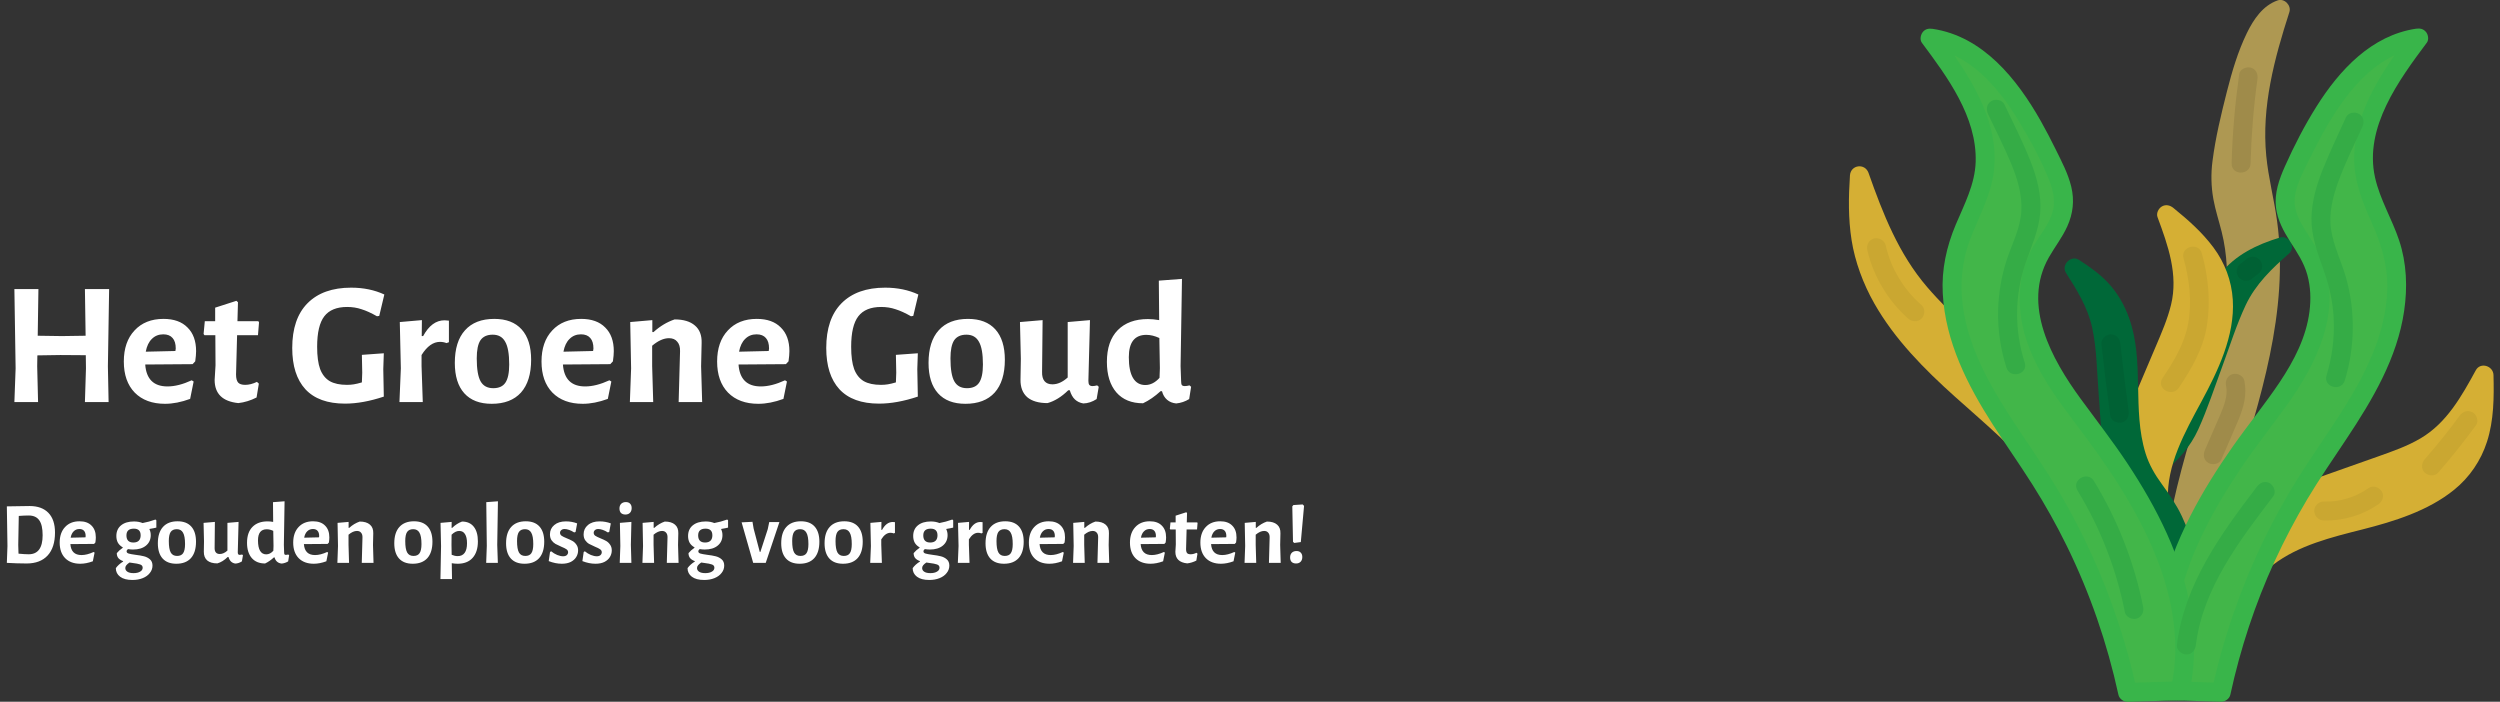 <svg width="342" height="96" viewBox="0 0 342 96" fill="none" xmlns="http://www.w3.org/2000/svg">
<rect x="0" y="0" width="342" height="96" fill="#333333" stroke="none"/>
<path d="M14.76 50.104L14.856 55H11.616L11.76 50.392L11.736 48.592L8.256 48.568L5.112 48.616L5.088 50.104L5.208 55H1.968L2.136 50.392L1.968 39.544H5.256L5.16 45.928L8.472 45.976L11.712 45.928L11.616 39.544H14.928L14.76 50.104ZM26.346 49.816L19.866 49.864C20.01 51.864 21.026 52.864 22.914 52.864C23.906 52.864 25.01 52.584 26.226 52.024L26.49 52.192L26.01 54.568C24.794 55.016 23.65 55.24 22.578 55.24C20.818 55.24 19.434 54.728 18.426 53.704C17.434 52.68 16.938 51.264 16.938 49.456C16.938 47.664 17.426 46.248 18.402 45.208C19.378 44.152 20.698 43.624 22.362 43.624C23.786 43.624 24.882 44.016 25.65 44.8C26.434 45.568 26.826 46.648 26.826 48.04C26.826 48.408 26.786 48.872 26.706 49.432L26.346 49.816ZM24.042 47.68C24.042 47.04 23.898 46.56 23.61 46.24C23.322 45.904 22.898 45.736 22.338 45.736C21.714 45.736 21.194 45.944 20.778 46.36C20.362 46.76 20.082 47.344 19.938 48.112L23.994 48.016L24.042 47.68ZM33.538 52.648C34.05 52.648 34.587 52.512 35.147 52.24L35.41 52.48L35.099 54.376C34.282 54.792 33.45 55.048 32.602 55.144C30.442 54.92 29.363 53.864 29.363 51.976L29.483 49.984L29.459 45.856H27.971L27.851 45.688L28.018 43.936H29.434V42.088L32.339 41.152L32.554 41.344L32.483 43.936H35.339L35.434 44.104L35.291 45.856H32.434L32.291 51.232C32.291 51.744 32.386 52.112 32.578 52.336C32.77 52.544 33.09 52.648 33.538 52.648ZM48.041 39.352C49.721 39.352 51.233 39.664 52.577 40.288L51.881 43.216L51.569 43.264C50.785 42.816 50.081 42.496 49.457 42.304C48.849 42.096 48.193 41.992 47.489 41.992C46.065 41.992 45.025 42.416 44.369 43.264C43.713 44.112 43.385 45.504 43.385 47.44C43.385 48.72 43.521 49.736 43.793 50.488C44.081 51.24 44.521 51.792 45.113 52.144C45.705 52.48 46.489 52.648 47.465 52.648C47.801 52.648 48.113 52.624 48.401 52.576C48.705 52.528 49.073 52.44 49.505 52.312L49.553 50.992L49.505 48.544L52.505 48.328L52.433 50.488L52.505 54.256C50.585 54.896 48.817 55.216 47.201 55.216C44.801 55.216 42.993 54.56 41.777 53.248C40.577 51.936 39.977 50.056 39.977 47.608C39.977 44.936 40.673 42.896 42.065 41.488C43.473 40.064 45.465 39.352 48.041 39.352ZM60.812 43.816C60.956 43.816 61.156 43.832 61.412 43.864V46.816L61.076 46.936C60.804 46.824 60.508 46.768 60.188 46.768C59.26 46.768 58.42 47.368 57.668 48.568V50.08L57.836 55H54.644L54.836 50.392L54.692 44.056L57.716 43.792L57.692 45.976H57.884C58.668 44.536 59.644 43.816 60.812 43.816ZM67.619 43.624C69.251 43.624 70.499 44.104 71.363 45.064C72.227 46.024 72.659 47.408 72.659 49.216C72.659 51.168 72.195 52.664 71.267 53.704C70.339 54.728 69.003 55.24 67.259 55.24C65.627 55.24 64.379 54.76 63.515 53.8C62.651 52.84 62.219 51.456 62.219 49.648C62.219 47.696 62.683 46.208 63.611 45.184C64.539 44.144 65.875 43.624 67.619 43.624ZM67.403 45.784C66.635 45.784 66.075 46.04 65.723 46.552C65.387 47.064 65.219 47.888 65.219 49.024C65.219 50.496 65.395 51.544 65.747 52.168C66.099 52.792 66.675 53.104 67.475 53.104C68.243 53.104 68.795 52.856 69.131 52.36C69.483 51.848 69.659 51.016 69.659 49.864C69.659 48.408 69.475 47.368 69.107 46.744C68.755 46.104 68.187 45.784 67.403 45.784ZM83.487 49.816L77.007 49.864C77.151 51.864 78.167 52.864 80.055 52.864C81.047 52.864 82.151 52.584 83.367 52.024L83.631 52.192L83.151 54.568C81.935 55.016 80.791 55.24 79.719 55.24C77.959 55.24 76.575 54.728 75.567 53.704C74.575 52.68 74.079 51.264 74.079 49.456C74.079 47.664 74.567 46.248 75.543 45.208C76.519 44.152 77.839 43.624 79.503 43.624C80.927 43.624 82.023 44.016 82.791 44.8C83.575 45.568 83.967 46.648 83.967 48.04C83.967 48.408 83.927 48.872 83.847 49.432L83.487 49.816ZM81.183 47.68C81.183 47.04 81.039 46.56 80.751 46.24C80.463 45.904 80.039 45.736 79.479 45.736C78.855 45.736 78.335 45.944 77.919 46.36C77.503 46.76 77.223 47.344 77.079 48.112L81.135 48.016L81.183 47.68ZM93.031 48.04C93.047 47.48 92.919 47.048 92.647 46.744C92.391 46.424 92.015 46.264 91.519 46.264C90.799 46.264 90.031 46.608 89.215 47.296V50.08L89.359 55H86.167L86.335 50.392L86.215 44.056L89.239 43.792V45.424H89.407C90.287 44.624 91.247 44.048 92.287 43.696C93.503 43.696 94.431 43.976 95.071 44.536C95.711 45.08 96.015 45.872 95.983 46.912L95.911 50.104L96.055 55H92.839L93.031 48.04ZM107.51 49.816L101.03 49.864C101.174 51.864 102.19 52.864 104.078 52.864C105.07 52.864 106.174 52.584 107.39 52.024L107.654 52.192L107.174 54.568C105.958 55.016 104.814 55.24 103.742 55.24C101.982 55.24 100.598 54.728 99.59 53.704C98.598 52.68 98.102 51.264 98.102 49.456C98.102 47.664 98.59 46.248 99.566 45.208C100.542 44.152 101.862 43.624 103.526 43.624C104.95 43.624 106.046 44.016 106.814 44.8C107.598 45.568 107.99 46.648 107.99 48.04C107.99 48.408 107.95 48.872 107.87 49.432L107.51 49.816ZM105.206 47.68C105.206 47.04 105.062 46.56 104.774 46.24C104.486 45.904 104.062 45.736 103.502 45.736C102.878 45.736 102.358 45.944 101.942 46.36C101.526 46.76 101.246 47.344 101.102 48.112L105.158 48.016L105.206 47.68ZM121.095 39.352C122.775 39.352 124.287 39.664 125.631 40.288L124.935 43.216L124.623 43.264C123.839 42.816 123.135 42.496 122.511 42.304C121.903 42.096 121.247 41.992 120.543 41.992C119.119 41.992 118.079 42.416 117.423 43.264C116.767 44.112 116.439 45.504 116.439 47.44C116.439 48.72 116.575 49.736 116.847 50.488C117.135 51.24 117.575 51.792 118.167 52.144C118.759 52.48 119.543 52.648 120.519 52.648C120.855 52.648 121.167 52.624 121.455 52.576C121.759 52.528 122.127 52.44 122.559 52.312L122.607 50.992L122.559 48.544L125.559 48.328L125.487 50.488L125.559 54.256C123.639 54.896 121.871 55.216 120.255 55.216C117.855 55.216 116.047 54.56 114.831 53.248C113.631 51.936 113.031 50.056 113.031 47.608C113.031 44.936 113.727 42.896 115.119 41.488C116.527 40.064 118.519 39.352 121.095 39.352ZM132.424 43.624C134.056 43.624 135.304 44.104 136.168 45.064C137.032 46.024 137.464 47.408 137.464 49.216C137.464 51.168 137 52.664 136.072 53.704C135.144 54.728 133.808 55.24 132.064 55.24C130.432 55.24 129.184 54.76 128.32 53.8C127.456 52.84 127.024 51.456 127.024 49.648C127.024 47.696 127.488 46.208 128.416 45.184C129.344 44.144 130.68 43.624 132.424 43.624ZM132.208 45.784C131.44 45.784 130.88 46.04 130.528 46.552C130.192 47.064 130.024 47.888 130.024 49.024C130.024 50.496 130.2 51.544 130.552 52.168C130.904 52.792 131.48 53.104 132.28 53.104C133.048 53.104 133.6 52.856 133.936 52.36C134.288 51.848 134.464 51.016 134.464 49.864C134.464 48.408 134.28 47.368 133.912 46.744C133.56 46.104 132.992 45.784 132.208 45.784ZM150.307 52.912L150.02 54.592C149.428 54.976 148.82 55.176 148.196 55.192C147.732 55.112 147.348 54.928 147.044 54.64C146.74 54.352 146.508 53.936 146.348 53.392H146.132C145.22 54.288 144.276 54.872 143.3 55.144C142.084 55.144 141.156 54.872 140.516 54.328C139.892 53.768 139.588 52.968 139.604 51.928L139.652 49.096L139.532 44.056L142.628 43.792L142.556 50.872C142.54 51.432 142.652 51.856 142.892 52.144C143.132 52.432 143.492 52.576 143.972 52.576C144.676 52.576 145.372 52.264 146.06 51.64V44.056L149.108 43.792L148.892 52.096C148.892 52.352 148.932 52.536 149.012 52.648C149.108 52.76 149.252 52.816 149.444 52.816C149.62 52.816 149.836 52.784 150.092 52.72L150.307 52.912ZM161.503 50.08L161.575 52.096C161.575 52.368 161.607 52.56 161.671 52.672C161.751 52.768 161.887 52.816 162.079 52.816C162.255 52.816 162.471 52.784 162.727 52.72L162.943 52.912L162.679 54.592C162.135 54.928 161.543 55.128 160.903 55.192C160.407 55.144 159.991 54.976 159.655 54.688C159.319 54.4 159.087 54.008 158.959 53.512H158.767C157.983 54.232 157.183 54.784 156.367 55.168C154.799 55.168 153.583 54.672 152.719 53.68C151.855 52.672 151.423 51.28 151.423 49.504C151.423 47.616 151.919 46.168 152.911 45.16C153.903 44.152 155.279 43.648 157.039 43.648C157.503 43.648 158.015 43.696 158.575 43.792L158.527 38.392L161.695 38.152L161.503 50.08ZM156.823 45.808C155.223 45.808 154.423 46.824 154.423 48.856C154.423 50.12 154.615 51.072 154.999 51.712C155.383 52.352 155.943 52.672 156.679 52.672C157.383 52.672 158.031 52.344 158.623 51.688L158.671 50.368L158.599 46.24C157.975 45.952 157.383 45.808 156.823 45.808Z" fill="white"/>
<g clip-path="url(#clip0_45_1218)">
<path d="M296.663 92.51C295.548 79.512 298.737 66.731 302.18 56.133C303.326 52.612 304.529 49.107 305.265 45.042C306.001 40.977 306.224 36.181 305.379 32.225C304.861 29.788 303.948 27.683 303.824 24.976C303.725 22.876 304.13 20.844 304.524 18.941C306.121 11.215 308.272 2.504 311.938 1.307C310.077 7.067 308.112 13.766 308.682 20.838C308.962 24.333 309.849 27.418 310.279 30.83C311.015 36.616 310.393 42.921 309.263 48.36C308.132 53.799 306.525 58.611 305.135 63.718C302.667 72.808 300.889 82.898 299.909 93.387C298.794 93.309 297.679 93.236 296.565 93.159" fill="#AE9852"/>
<path d="M297.959 92.51C297.389 85.729 297.959 78.91 299.245 72.237C300.453 66.005 302.315 59.97 304.254 53.939C306.193 47.909 307.676 41.49 307.09 35.05C306.945 33.48 306.675 31.939 306.266 30.415C305.856 28.891 305.4 27.517 305.203 26.018C304.798 22.902 305.649 19.755 306.318 16.737C307.018 13.559 307.785 10.36 308.972 7.321C309.413 6.196 309.937 5.081 310.621 4.081C310.813 3.801 310.823 3.785 311.005 3.578C311.171 3.386 311.347 3.21 311.534 3.033C311.591 2.981 311.653 2.924 311.715 2.878C311.508 3.044 311.876 2.774 311.917 2.748C311.98 2.712 312.047 2.675 312.109 2.639C312.171 2.608 312.239 2.572 312.301 2.546C312.156 2.608 312.151 2.613 312.286 2.561L310.689 0.964C308.848 6.673 307.235 12.553 307.287 18.604C307.318 21.772 307.93 24.857 308.511 27.957C309.092 31.058 309.351 33.931 309.299 36.974C309.19 43.077 307.951 49.034 306.312 54.894C304.674 60.752 302.994 66.389 301.765 72.263C300.308 79.232 299.287 86.294 298.623 93.382L299.919 92.085C298.805 92.008 297.69 91.935 296.575 91.857C295.875 91.811 295.279 92.485 295.279 93.153C295.279 93.895 295.875 94.403 296.575 94.45C297.69 94.528 298.805 94.6 299.919 94.678C300.666 94.73 301.153 94.04 301.216 93.382C301.807 87.113 302.683 80.875 303.907 74.7C305.068 68.857 306.644 63.143 308.293 57.419C309.942 51.694 311.394 45.602 311.788 39.484C311.985 36.399 311.923 33.303 311.503 30.239C311.083 27.174 310.315 24.333 310.025 21.331C309.366 14.58 311.134 8.016 313.188 1.649C313.478 0.741 312.514 -0.264 311.591 0.052C309.548 0.757 308.278 2.665 307.37 4.527C306.136 7.067 305.332 9.81 304.638 12.537C303.85 15.643 303.082 18.822 302.673 22.005C302.444 23.768 302.476 25.5 302.792 27.252C303.067 28.766 303.554 30.229 303.927 31.722C305.483 37.944 304.347 44.622 302.558 50.663C301.667 53.675 300.624 56.636 299.722 59.643C298.82 62.65 297.944 65.917 297.249 69.1C295.574 76.769 294.708 84.666 295.367 92.505C295.424 93.205 295.922 93.802 296.663 93.802C297.322 93.802 298.016 93.205 297.959 92.505V92.51Z" fill="#AE9852"/>
<path d="M289.86 68.877C291.748 65.398 295.673 63.91 298.079 60.716C299.282 59.124 299.982 57.273 300.64 55.49C302.024 51.757 303.409 48.029 304.793 44.295C305.426 42.59 306.079 40.847 307.1 39.24C308.475 37.083 310.388 35.372 312.239 33.739C310.17 34.361 307.972 35.128 306.032 36.891C303.02 39.634 301.578 43.865 300.469 47.624C299.359 51.378 298.027 55.573 295.082 58.445C294.102 59.399 293.023 60.12 291.997 60.975C290.161 62.505 288.492 64.47 287.216 66.612C287.05 66.886 286.884 67.203 286.91 67.457C286.931 67.664 287.081 67.773 287.226 67.861C288.02 68.364 288.813 68.867 289.606 69.375" fill="#006838"/>
<path d="M290.98 69.531C292.131 67.467 294.086 66.103 295.891 64.657C297.949 63.008 299.629 61.152 300.728 58.73C301.993 55.941 302.947 52.991 304.01 50.123C305.073 47.256 305.939 44.446 307.204 41.755C308.568 38.861 310.792 36.746 313.157 34.662C314.137 33.796 313.1 32.131 311.897 32.494C308.718 33.459 305.799 34.859 303.694 37.519C301.729 40.002 300.557 42.973 299.619 45.975C298.68 48.977 297.985 51.741 296.528 54.37C295.802 55.676 294.931 56.859 293.822 57.859C292.515 59.041 291.037 60.001 289.783 61.245C288.424 62.593 287.211 64.128 286.221 65.761C285.671 66.669 285.256 67.82 286.174 68.675C286.957 69.406 288.056 69.92 288.958 70.49C290.369 71.387 291.67 69.147 290.265 68.25C289.835 67.975 289.399 67.7 288.969 67.426C288.632 67.213 288.144 66.995 287.89 66.71L288.222 67.28C288.3 67.519 288.123 67.498 288.341 67.26C288.429 67.161 288.512 66.98 288.58 66.871C288.782 66.549 288.989 66.233 289.207 65.922C289.622 65.326 290.068 64.76 290.545 64.216C291.514 63.106 292.598 62.121 293.76 61.219C294.921 60.317 296.145 59.347 297.104 58.145C297.985 57.04 298.722 55.853 299.333 54.577C301.625 49.791 302.149 44.243 305.203 39.81C307.002 37.197 309.631 35.885 312.591 34.988L311.331 32.821C309.19 34.714 307.059 36.684 305.623 39.193C304.14 41.786 303.258 44.736 302.227 47.52C301.133 50.476 300.08 53.452 298.929 56.382C298.426 57.667 297.819 58.964 296.964 60.058C296.259 60.96 295.388 61.733 294.506 62.453C292.386 64.195 290.109 65.761 288.74 68.219C287.926 69.676 290.166 70.988 290.98 69.525V69.531Z" fill="#006838"/>
<path d="M291.836 87.299C292.878 81.829 287.724 76.971 287.46 71.407C287.33 68.628 288.435 65.963 289.523 63.402C291.794 58.046 294.065 52.695 296.342 47.339C297.379 44.892 298.431 42.387 298.644 39.738C298.924 36.176 297.659 32.696 296.419 29.347C299.349 31.722 302.33 34.361 303.564 37.928C305.483 43.476 302.678 49.439 299.878 54.598C297.078 59.757 294.122 65.59 295.756 71.226C296.3 73.098 297.322 74.788 298.079 76.582C299.437 79.797 299.93 83.374 299.489 86.838C299.432 87.284 299.333 87.782 298.965 88.046C298.659 88.269 298.25 88.264 297.871 88.254C295.802 88.186 293.728 88.119 291.66 88.056" fill="#D5AF34"/>
<path d="M293.085 87.647C293.723 84.064 292.24 80.849 290.763 77.676C290.063 76.173 289.373 74.653 288.995 73.031C288.569 71.226 288.761 69.437 289.285 67.674C289.892 65.621 290.809 63.666 291.644 61.701C292.531 59.617 293.417 57.527 294.299 55.443C295.18 53.359 296.072 51.269 296.953 49.185C297.788 47.214 298.69 45.249 299.292 43.186C299.981 40.827 300.111 38.452 299.733 36.03C299.354 33.609 298.504 31.297 297.659 29.015L295.491 30.275C298.68 32.862 302.004 35.776 302.755 40.028C303.507 44.28 301.423 48.874 299.453 52.638C297.306 56.739 294.838 60.867 294.169 65.528C293.837 67.866 293.962 70.246 294.786 72.476C295.611 74.705 296.808 76.598 297.488 78.806C298.245 81.269 298.483 83.831 298.229 86.397C298.208 86.61 298.162 86.812 298.13 87.025C298.141 86.963 298.405 87.04 298.146 86.978C297.866 86.911 297.503 86.963 297.213 86.952C296.824 86.942 296.435 86.926 296.046 86.916C294.579 86.869 293.111 86.823 291.644 86.776C289.974 86.724 289.98 89.317 291.644 89.368C293.023 89.415 294.402 89.457 295.787 89.503C296.974 89.54 298.54 89.856 299.603 89.187C300.666 88.518 300.759 87.18 300.853 86.05C300.951 84.852 300.946 83.644 300.827 82.446C300.578 79.875 299.883 77.438 298.794 75.094C297.793 72.937 296.684 70.884 296.575 68.452C296.357 63.604 298.913 59.093 301.138 54.966C303.362 50.839 305.758 45.955 305.446 41.003C305.281 38.39 304.352 35.937 302.792 33.842C301.231 31.748 299.318 30.073 297.316 28.445C296.865 28.077 296.279 27.931 295.745 28.243C295.279 28.512 294.952 29.176 295.149 29.705C296.58 33.568 298.011 37.565 296.995 41.708C296.513 43.678 295.694 45.545 294.905 47.406C294.034 49.454 293.168 51.502 292.297 53.545C291.426 55.588 290.56 57.641 289.689 59.684C288.818 61.727 287.921 63.682 287.18 65.735C286.485 67.659 285.992 69.733 286.169 71.791C286.314 73.513 286.827 75.136 287.491 76.717C288.813 79.87 291.203 83.38 290.566 86.963C290.441 87.652 290.752 88.357 291.473 88.559C292.1 88.731 292.945 88.347 293.07 87.652L293.085 87.647Z" fill="#D5AF34"/>
<path d="M295.621 76.613C294.76 72.751 291.4 70.241 289.959 66.508C289.238 64.647 289.078 62.671 288.932 60.779C288.626 56.812 288.321 52.84 288.015 48.874C287.875 47.059 287.729 45.208 287.185 43.378C286.454 40.925 285.085 38.758 283.753 36.673C285.572 37.84 287.475 39.178 288.855 41.407C290.996 44.876 291.224 49.34 291.255 53.255C291.292 57.17 291.416 61.567 293.464 65.139C294.143 66.326 294.983 67.317 295.735 68.416C297.083 70.391 298.146 72.735 298.784 75.146C298.867 75.457 298.939 75.81 298.846 76.043C298.768 76.24 298.592 76.297 298.426 76.349C297.524 76.613 296.627 76.883 295.725 77.147" fill="#006838"/>
<path d="M296.871 76.271C296.305 73.86 294.859 71.89 293.443 69.914C292.743 68.934 292.054 67.939 291.514 66.855C290.929 65.678 290.617 64.377 290.441 63.081C290.032 60.104 289.938 57.061 289.705 54.069C289.472 51.077 289.383 47.951 288.865 44.949C288.3 41.651 286.641 38.804 284.862 36.025L283.089 37.799C285.412 39.297 287.439 41.029 288.543 43.632C289.648 46.234 289.871 49.206 289.933 52.026C289.995 54.847 289.974 57.787 290.509 60.633C290.794 62.158 291.26 63.635 291.934 65.03C292.608 66.425 293.594 67.612 294.475 68.877C295.465 70.303 296.29 71.853 296.891 73.482C297.042 73.886 297.176 74.296 297.301 74.705C297.358 74.892 297.431 75.608 297.586 75.716L298.079 75.094C297.954 75.13 297.835 75.167 297.71 75.203C297.425 75.286 297.135 75.374 296.85 75.457C296.357 75.602 295.865 75.748 295.377 75.893C293.78 76.365 294.46 78.869 296.067 78.392C296.964 78.127 297.887 77.899 298.768 77.593C299.65 77.287 300.23 76.618 300.168 75.618C300.116 74.809 299.81 73.99 299.546 73.228C299.24 72.346 298.882 71.48 298.488 70.64C297.742 69.059 296.777 67.648 295.751 66.243C294.791 64.932 294.003 63.584 293.516 62.028C291.649 56.013 293.402 49.506 291.266 43.523C290.633 41.749 289.705 40.116 288.424 38.732C287.258 37.472 285.837 36.471 284.395 35.548C283.312 34.848 281.933 36.238 282.622 37.322C284.121 39.665 285.593 42.04 286.2 44.788C286.838 47.676 286.853 50.735 287.081 53.675C287.309 56.615 287.46 59.721 287.807 62.723C287.973 64.159 288.206 65.59 288.74 66.938C289.207 68.115 289.819 69.204 290.529 70.251C291.976 72.382 293.765 74.379 294.366 76.95C294.745 78.573 297.249 77.889 296.865 76.261L296.871 76.271Z" fill="#006838"/>
<path d="M298.919 89.742C294.299 83.79 294.294 75.991 290.488 69.391C288.59 66.098 285.935 63.438 283.369 60.903C278.008 55.593 272.646 50.284 267.285 44.975C264.833 42.548 262.333 40.065 260.296 37.052C257.558 33.013 255.914 28.429 254.354 24.007C254.084 27.989 253.965 32.297 255.686 36.969C258.362 44.233 264.527 50.035 270.1 54.899C275.674 59.762 281.844 65.352 284.774 72.606C285.749 75.011 286.272 77.407 287.045 79.818C288.435 84.132 290.664 88.508 293.433 92.365C293.791 92.863 294.211 93.402 294.646 93.558C295.009 93.688 295.284 93.516 295.528 93.345C296.876 92.412 298.219 91.479 299.567 90.551" fill="#D5AF34"/>
<path d="M300.039 89.088C297.119 85.283 296.046 80.632 294.651 76.136C293.926 73.798 293.091 71.47 291.924 69.308C290.68 67.006 289.031 64.937 287.263 63.024C285.495 61.11 283.467 59.171 281.549 57.273C279.48 55.22 277.406 53.172 275.337 51.119C273.269 49.066 271.195 47.017 269.126 44.964C267.259 43.113 265.361 41.278 263.645 39.282C259.731 34.729 257.589 29.254 255.619 23.664C255.131 22.28 253.172 22.524 253.073 24.006C252.876 26.962 252.834 29.902 253.296 32.842C253.757 35.782 254.877 38.82 256.402 41.506C259.196 46.432 263.267 50.528 267.456 54.282C271.604 57.999 275.908 61.561 279.366 65.963C281.041 68.089 282.524 70.448 283.545 72.958C284.753 75.934 285.36 79.113 286.501 82.115C287.771 85.464 289.409 88.674 291.39 91.66C292.266 92.977 293.485 95.305 295.414 94.849C296.243 94.652 297.011 93.921 297.695 93.444C298.545 92.853 299.396 92.267 300.246 91.676C300.822 91.276 301.086 90.54 300.713 89.903C300.381 89.332 299.515 89.037 298.939 89.436C298.265 89.903 297.591 90.369 296.922 90.836C296.606 91.059 296.285 91.276 295.968 91.499C295.714 91.676 294.978 92.023 294.833 92.288L294.755 92.34C295.17 92.438 295.289 92.438 295.113 92.34C295.113 92.314 294.797 92.002 294.807 92.018C294.574 91.743 294.377 91.437 294.169 91.142C293.713 90.488 293.277 89.825 292.857 89.151C291.297 86.641 289.954 83.987 288.922 81.213C287.828 78.278 287.227 75.182 286.05 72.274C285.028 69.754 283.675 67.41 282.047 65.232C278.806 60.892 274.793 57.284 270.738 53.732C266.684 50.18 262.759 46.541 259.798 42.081C258.061 39.463 256.728 36.627 256.06 33.547C255.391 30.467 255.458 27.195 255.671 24.017L253.125 24.359C254.898 29.373 256.749 34.459 259.943 38.768C263.137 43.077 267.42 46.919 271.319 50.782C275.431 54.852 279.568 58.896 283.649 62.998C285.464 64.823 287.232 66.71 288.652 68.867C289.99 70.9 290.944 73.119 291.712 75.421C293.423 80.538 294.454 86.024 297.809 90.4C298.234 90.955 298.924 91.251 299.582 90.867C300.127 90.546 300.474 89.654 300.049 89.094L300.039 89.088Z" fill="#D5AF34"/>
<path d="M292.017 87.776C296.933 84.785 297.275 77.614 301.397 73.59C303.455 71.584 306.25 70.568 308.946 69.614C314.588 67.617 320.224 65.621 325.865 63.625C328.442 62.712 331.071 61.774 333.259 60.104C336.193 57.864 338.05 54.53 339.813 51.3C339.916 55.111 339.849 59.14 337.91 62.51C334.897 67.752 328.426 69.769 322.593 71.242C316.755 72.714 310.294 74.529 307.023 79.621C305.934 81.311 305.306 83.234 304.42 85.034C302.833 88.254 300.396 91.079 297.43 93.138C297.047 93.402 296.601 93.672 296.155 93.579C295.782 93.501 295.512 93.2 295.274 92.91C293.957 91.328 292.634 89.742 291.317 88.16" fill="#D5AF34"/>
<path d="M292.676 88.897C295.699 87.02 297.192 83.82 298.597 80.694C299.297 79.138 300.002 77.573 300.956 76.157C301.988 74.622 303.383 73.482 305.016 72.621C306.909 71.625 308.977 70.982 310.989 70.272C313.364 69.432 315.744 68.592 318.119 67.747C320.493 66.902 322.873 66.067 325.248 65.222C327.384 64.465 329.552 63.739 331.568 62.697C336.038 60.384 338.594 56.236 340.938 51.959L338.522 51.305C338.584 53.768 338.61 56.278 338.024 58.684C337.49 60.882 336.427 62.826 334.794 64.387C331.776 67.275 327.56 68.592 323.615 69.639C319.373 70.77 315.013 71.734 311.197 74C309.304 75.125 307.635 76.567 306.333 78.345C304.824 80.409 304.13 82.903 302.916 85.127C301.703 87.351 299.93 89.508 297.876 91.194C297.441 91.551 296.912 92.065 296.388 92.272C296.295 92.308 296.451 92.303 296.476 92.313C296.399 92.277 296.321 92.132 296.259 92.064C295.984 91.748 295.725 91.422 295.455 91.1C294.382 89.814 293.314 88.528 292.24 87.243C291.794 86.703 290.872 86.781 290.405 87.243C289.871 87.777 289.954 88.534 290.405 89.078C291.395 90.265 292.38 91.453 293.371 92.64C294.283 93.739 295.222 95.212 296.881 94.828C298.115 94.548 299.266 93.428 300.189 92.619C301.112 91.811 302.035 90.862 302.833 89.866C304.544 87.74 305.669 85.423 306.764 82.939C307.743 80.72 308.983 78.775 310.932 77.282C314.468 74.576 318.979 73.492 323.21 72.419C327.441 71.345 332.149 69.909 335.737 66.995C337.847 65.284 339.393 63.008 340.222 60.426C341.166 57.496 341.187 54.344 341.109 51.3C341.078 50.056 339.33 49.485 338.693 50.647C336.753 54.193 334.716 57.859 331.128 59.969C329.292 61.053 327.28 61.748 325.279 62.458C322.941 63.283 320.607 64.112 318.269 64.937C315.894 65.777 313.514 66.617 311.14 67.462C309.003 68.219 306.836 68.919 304.767 69.857C302.921 70.692 301.169 71.812 299.842 73.357C298.716 74.664 297.861 76.157 297.119 77.713C295.621 80.844 294.47 84.723 291.364 86.657C289.949 87.538 291.25 89.778 292.671 88.897H292.676Z" fill="#D5AF34"/>
<path d="M296.539 93.853C294.029 81.218 301.205 68.789 308.941 58.492C311.513 55.065 314.214 51.663 315.874 47.712C317.528 43.761 318.025 39.095 316.128 35.253C314.956 32.883 312.913 30.835 312.633 28.206C312.415 26.163 313.323 24.188 314.209 22.337C317.797 14.829 322.635 6.357 330.879 5.195C326.695 10.795 322.282 17.307 323.563 24.183C324.195 27.584 326.181 30.576 327.156 33.894C328.81 39.52 327.415 45.649 324.875 50.937C322.334 56.226 318.72 60.903 315.599 65.865C310.046 74.7 306.053 84.51 303.85 94.709C301.345 94.636 298.841 94.564 296.337 94.486" fill="#42B649"/>
<path d="M297.788 93.511C296.461 86.662 298.177 79.678 301.112 73.471C302.647 70.225 304.493 67.13 306.494 64.149C308.495 61.172 310.715 58.367 312.814 55.459C316.822 49.906 320.467 42.621 317.735 35.699C317.128 34.159 316.2 32.826 315.329 31.431C314.458 30.037 313.758 28.673 313.924 27.035C314.09 25.396 314.961 23.752 315.692 22.249C316.335 20.927 316.999 19.62 317.709 18.339C320.67 12.999 324.761 7.404 331.226 6.445L329.764 4.542C326.098 9.452 322.204 15.016 322.049 21.383C321.971 24.67 323.179 27.605 324.486 30.55C325.792 33.495 326.648 36.295 326.575 39.484C326.435 45.898 323.319 51.715 319.923 56.978C318.139 59.736 316.242 62.422 314.489 65.206C312.763 67.954 311.186 70.796 309.766 73.715C306.572 80.284 304.161 87.222 302.61 94.356L303.86 93.402C301.356 93.33 298.851 93.257 296.347 93.179C294.677 93.133 294.677 95.725 296.347 95.772C298.851 95.844 301.356 95.917 303.86 95.995C304.399 96.01 304.99 95.585 305.11 95.041C306.473 88.767 308.485 82.633 311.16 76.8C312.498 73.886 313.991 71.045 315.635 68.286C317.279 65.528 319.182 62.775 320.996 60.042C324.553 54.696 327.944 48.993 328.888 42.532C329.36 39.307 329.24 35.999 328.203 32.888C327.229 29.964 325.575 27.289 324.901 24.261C323.387 17.437 328.162 10.971 331.994 5.833C332.294 5.429 332.18 4.755 331.89 4.392C331.537 3.951 331.071 3.847 330.526 3.925C324.429 4.827 320.027 9.587 316.9 14.565C315.262 17.168 313.836 19.936 312.581 22.747C311.788 24.525 311.119 26.412 311.357 28.388C311.565 30.109 312.384 31.628 313.307 33.07C314.23 34.511 315.179 35.916 315.64 37.596C316.102 39.276 316.148 40.946 315.936 42.621C315.49 46.136 313.825 49.33 311.886 52.244C309.947 55.158 307.521 58.124 305.421 61.121C303.321 64.118 301.35 67.239 299.676 70.505C295.937 77.811 293.692 85.972 295.284 94.18C295.419 94.87 296.243 95.258 296.881 95.087C297.602 94.89 297.918 94.18 297.788 93.49V93.511Z" fill="#39B54A"/>
<path d="M298.379 93.853C300.889 81.218 293.713 68.789 285.977 58.492C283.405 55.065 280.704 51.663 279.045 47.712C277.391 43.761 276.893 39.095 278.79 35.253C279.962 32.883 282.005 30.835 282.285 28.206C282.503 26.163 281.596 24.188 280.709 22.337C277.121 14.829 272.283 6.357 264.039 5.195C268.223 10.795 272.636 17.308 271.355 24.183C270.723 27.584 268.737 30.576 267.762 33.894C266.108 39.52 267.503 45.649 270.043 50.937C272.579 56.221 276.198 60.903 279.319 65.865C284.872 74.7 288.865 84.51 291.069 94.709C293.573 94.636 296.077 94.564 298.582 94.486" fill="#42B649"/>
<path d="M299.629 94.201C301.039 86.921 299.437 79.652 296.425 72.984C294.916 69.645 293.065 66.466 291.043 63.412C289.02 60.358 286.77 57.481 284.613 54.525C280.699 49.159 276.556 41.75 280.294 35.191C281.103 33.77 282.13 32.468 282.804 30.97C283.597 29.217 283.799 27.418 283.348 25.541C282.928 23.784 282.057 22.14 281.264 20.527C280.6 19.179 279.91 17.842 279.169 16.535C275.939 10.832 271.277 4.967 264.381 3.946C263.853 3.868 263.36 3.956 263.018 4.412C262.733 4.791 262.608 5.434 262.914 5.854C266.404 10.536 270.453 15.996 270.272 22.135C270.178 25.204 268.732 27.932 267.56 30.7C266.279 33.734 265.589 36.865 265.771 40.168C266.124 46.727 269.136 52.669 272.626 58.098C274.404 60.861 276.302 63.547 278.059 66.326C279.817 69.106 281.305 71.776 282.705 74.617C285.899 81.109 288.269 87.989 289.803 95.056C289.923 95.596 290.509 96.026 291.053 96.01C293.557 95.938 296.062 95.865 298.566 95.787C300.23 95.741 300.236 93.148 298.566 93.195C296.062 93.268 293.557 93.34 291.053 93.418L292.303 94.372C290.918 87.989 288.834 81.772 286.132 75.831C284.789 72.875 283.286 69.992 281.632 67.203C279.978 64.413 278.101 61.681 276.281 58.959C272.786 53.717 269.343 48.138 268.503 41.765C268.089 38.613 268.436 35.507 269.587 32.546C270.749 29.56 272.335 26.77 272.745 23.545C273.657 16.416 269.188 9.971 265.149 4.552L263.687 6.455C269.416 7.306 273.315 11.843 276.162 16.545C277.717 19.117 279.216 21.86 280.33 24.655C280.958 26.226 281.259 27.802 280.657 29.42C280.107 30.903 279.065 32.183 278.256 33.531C276.405 36.616 275.959 40.121 276.519 43.642C277.079 47.163 278.713 50.434 280.662 53.39C282.612 56.345 284.924 59.156 286.993 62.085C289.062 65.015 291.011 68.053 292.681 71.237C296.259 78.039 298.623 85.806 297.125 93.522C296.99 94.206 297.316 94.922 298.032 95.119C298.67 95.295 299.494 94.906 299.629 94.211V94.201Z" fill="#39B54A"/>
<path d="M284.198 67.104C287.33 72.222 289.513 77.837 290.68 83.722C290.815 84.412 291.634 84.806 292.277 84.629C292.992 84.432 293.319 83.722 293.184 83.032C291.976 76.945 289.679 71.086 286.444 65.792C285.573 64.372 283.333 65.673 284.204 67.099L284.198 67.104Z" fill="#35AC46"/>
<path d="M300.396 88.233C301.35 80.471 306.395 73.912 310.984 67.887C311.409 67.332 311.072 66.435 310.517 66.114C309.849 65.725 309.169 66.02 308.744 66.58C303.803 73.067 298.82 79.916 297.799 88.238C297.716 88.933 298.457 89.534 299.095 89.534C299.867 89.534 300.303 88.938 300.391 88.238L300.396 88.233Z" fill="#35AC46"/>
<path d="M320.934 16.037C319.887 18.334 318.798 20.621 317.844 22.959C316.952 25.152 316.247 27.465 316.21 29.855C316.174 32.245 317.004 34.517 317.813 36.772C318.622 39.027 319.119 41.174 319.244 43.486C319.384 46.162 319.052 48.806 318.269 51.362C317.782 52.959 320.281 53.644 320.768 52.052C322.158 47.505 322.235 42.564 320.934 37.985C320.317 35.813 319.275 33.749 318.907 31.504C318.539 29.259 319.109 26.983 319.866 24.888C320.799 22.311 322.038 19.838 323.174 17.349C323.464 16.711 323.355 15.954 322.707 15.576C322.152 15.249 321.224 15.399 320.934 16.042V16.037Z" fill="#35AC46"/>
<path d="M271.957 15.591C273.009 17.81 274.134 20.009 275.083 22.275C275.96 24.38 276.659 26.62 276.519 28.927C276.379 31.234 275.239 33.381 274.523 35.548C273.808 37.716 273.398 40.116 273.341 42.45C273.279 45.099 273.673 47.769 274.482 50.294C274.99 51.876 277.494 51.202 276.981 49.605C275.56 45.172 275.586 40.422 277.095 36.01C277.873 33.739 278.889 31.582 279.096 29.16C279.304 26.739 278.666 24.328 277.795 22.104C276.748 19.433 275.431 16.872 274.202 14.285C273.901 13.652 272.994 13.486 272.429 13.818C271.78 14.197 271.661 14.959 271.962 15.591H271.957Z" fill="#35AC46"/>
<path d="M317.88 71.206C320.514 71.273 323.184 70.495 325.357 68.992C325.912 68.608 326.223 67.835 325.823 67.218C325.466 66.663 324.646 66.342 324.05 66.752C323.568 67.083 323.065 67.384 322.541 67.638C322.401 67.706 322.261 67.773 322.116 67.835C322.37 67.721 321.93 67.908 321.883 67.923C321.629 68.022 321.37 68.105 321.11 68.183C320.851 68.26 320.587 68.328 320.317 68.39C320.167 68.426 320.011 68.452 319.861 68.483C319.809 68.494 319.327 68.566 319.627 68.525C319.047 68.603 318.461 68.623 317.88 68.608C317.201 68.592 316.553 69.214 316.584 69.904C316.615 70.594 317.154 71.18 317.88 71.2V71.206Z" fill="#CAA731"/>
<path d="M336.479 56.874C336.09 57.398 335.701 57.922 335.302 58.44C335.286 58.456 335.141 58.647 335.224 58.544C335.307 58.44 335.156 58.632 335.141 58.647C335.042 58.772 334.944 58.896 334.85 59.021C334.643 59.285 334.436 59.55 334.223 59.814C333.404 60.835 332.569 61.836 331.708 62.821C331.262 63.335 331.169 64.159 331.708 64.657C332.196 65.103 333.067 65.201 333.544 64.657C335.359 62.572 337.08 60.405 338.718 58.181C339.123 57.631 338.827 56.708 338.252 56.407C337.578 56.05 336.909 56.288 336.479 56.874Z" fill="#CAA731"/>
<path d="M298.711 35.341C299.499 38.151 299.873 41.257 299.359 44.155C298.846 47.054 297.389 49.397 295.828 51.736C294.9 53.125 297.145 54.427 298.068 53.042C299.79 50.465 301.407 47.702 301.9 44.596C302.424 41.293 302.107 37.861 301.21 34.651C300.759 33.049 298.26 33.728 298.711 35.341Z" fill="#CAA731"/>
<path d="M255.448 34.226C256.293 37.814 258.268 41.133 261.032 43.58C261.556 44.041 262.349 44.098 262.867 43.58C263.339 43.108 263.396 42.211 262.867 41.744C261.576 40.604 260.622 39.463 259.762 38.027C258.901 36.59 258.351 35.227 257.952 33.536C257.791 32.857 257.014 32.453 256.355 32.629C255.655 32.821 255.287 33.542 255.448 34.226Z" fill="#CAA731"/>
<path d="M304.529 52.773C304.809 54.147 304.218 55.583 303.689 56.827C303.015 58.409 302.32 59.98 301.636 61.556C301.356 62.199 301.444 62.946 302.102 63.329C302.652 63.651 303.595 63.511 303.875 62.863C304.653 61.074 305.446 59.295 306.198 57.496C306.95 55.697 307.412 53.971 307.028 52.083C306.888 51.399 306.074 50.999 305.431 51.176C304.715 51.373 304.384 52.083 304.524 52.773H304.529Z" fill="#9F8B4A"/>
<path d="M306.318 10.157C305.752 14.207 305.395 18.272 305.286 22.358C305.239 24.027 307.832 24.027 307.878 22.358C307.982 18.505 308.288 14.663 308.817 10.847C308.915 10.152 308.651 9.457 307.909 9.25C307.303 9.084 306.411 9.457 306.312 10.157H306.318Z" fill="#9F8B4A"/>
<path d="M287.47 47.033C287.833 50.32 288.238 53.602 288.689 56.885C288.782 57.579 289.674 57.958 290.286 57.792C291.032 57.584 291.286 56.895 291.193 56.195C290.778 53.146 290.405 50.092 290.068 47.033C289.99 46.338 289.529 45.737 288.772 45.737C288.129 45.737 287.398 46.333 287.475 47.033H287.47Z" fill="#006134"/>
<path d="M307.256 35.496L306.354 36.212C306.229 36.331 306.136 36.466 306.084 36.627C306.001 36.782 305.965 36.948 305.97 37.124C305.965 37.301 306.001 37.472 306.084 37.622C306.136 37.783 306.224 37.923 306.354 38.037L306.618 38.239C306.821 38.358 307.038 38.416 307.272 38.416L307.614 38.369C307.832 38.307 308.023 38.198 308.184 38.037L309.086 37.322C309.211 37.202 309.304 37.068 309.356 36.907C309.439 36.751 309.475 36.585 309.47 36.409C309.475 36.233 309.439 36.062 309.356 35.911C309.304 35.751 309.216 35.611 309.086 35.496L308.822 35.294C308.62 35.175 308.402 35.118 308.169 35.118L307.826 35.165C307.609 35.227 307.417 35.336 307.256 35.496Z" fill="#006134"/>
</g>
<path d="M4.044 69.224C5.164 69.224 6.024 69.536 6.624 70.16C7.224 70.784 7.524 71.68 7.524 72.848C7.524 74.216 7.188 75.264 6.516 75.992C5.844 76.72 4.884 77.084 3.636 77.084C3.26 77.084 2.808 77.076 2.28 77.06C1.76 77.044 1.312 77.024 0.936 77L1.02 74.696L0.936 69.272L4.044 69.224ZM3.924 75.824C5.196 75.824 5.832 74.956 5.832 73.22C5.832 72.276 5.676 71.592 5.364 71.168C5.06 70.736 4.58 70.52 3.924 70.52C3.5 70.52 3.048 70.54 2.568 70.58L2.496 74.552L2.532 75.74C3.092 75.796 3.556 75.824 3.924 75.824ZM12.868 74.408L9.628 74.432C9.7 75.432 10.208 75.932 11.152 75.932C11.648 75.932 12.2 75.792 12.808 75.512L12.94 75.596L12.7 76.784C12.092 77.008 11.52 77.12 10.984 77.12C10.104 77.12 9.412 76.864 8.908 76.352C8.412 75.84 8.164 75.132 8.164 74.228C8.164 73.332 8.408 72.624 8.896 72.104C9.384 71.576 10.044 71.312 10.876 71.312C11.588 71.312 12.136 71.508 12.52 71.9C12.912 72.284 13.108 72.824 13.108 73.52C13.108 73.704 13.088 73.936 13.048 74.216L12.868 74.408ZM11.716 73.34C11.716 73.02 11.644 72.78 11.5 72.62C11.356 72.452 11.144 72.368 10.864 72.368C10.552 72.368 10.292 72.472 10.084 72.68C9.876 72.88 9.736 73.172 9.664 73.556L11.692 73.508L11.716 73.34ZM21.389 72.176C21.173 72.232 20.865 72.292 20.465 72.356L20.441 72.404C20.561 72.644 20.621 72.912 20.621 73.208C20.621 73.808 20.401 74.288 19.961 74.648C19.529 75 18.941 75.176 18.197 75.176C17.973 75.176 17.741 75.156 17.501 75.116C17.429 75.188 17.381 75.244 17.357 75.284C17.333 75.324 17.321 75.372 17.321 75.428C17.321 75.572 17.417 75.672 17.609 75.728C17.801 75.784 18.105 75.84 18.521 75.896C18.993 75.952 19.385 76.02 19.697 76.1C20.017 76.18 20.289 76.32 20.513 76.52C20.745 76.72 20.861 77.004 20.861 77.372C20.861 77.748 20.741 78.084 20.501 78.38C20.269 78.684 19.945 78.92 19.529 79.088C19.113 79.256 18.641 79.34 18.113 79.34C17.385 79.34 16.825 79.192 16.433 78.896C16.041 78.6 15.845 78.208 15.845 77.72C16.093 77.376 16.425 77.076 16.841 76.82V76.76C16.569 76.664 16.357 76.532 16.205 76.364C16.053 76.188 15.977 75.956 15.977 75.668C16.193 75.404 16.465 75.16 16.793 74.936V74.876C16.505 74.716 16.285 74.508 16.133 74.252C15.989 73.988 15.917 73.68 15.917 73.328C15.917 72.704 16.133 72.216 16.565 71.864C16.997 71.512 17.585 71.336 18.329 71.336C18.761 71.336 19.153 71.408 19.505 71.552C20.081 71.448 20.669 71.288 21.269 71.072L21.389 71.18V72.176ZM18.245 74.216C18.573 74.216 18.821 74.132 18.989 73.964C19.157 73.796 19.241 73.552 19.241 73.232C19.241 72.624 18.929 72.32 18.305 72.32C17.633 72.32 17.297 72.628 17.297 73.244C17.297 73.564 17.377 73.808 17.537 73.976C17.697 74.136 17.933 74.216 18.245 74.216ZM19.517 77.66C19.517 77.444 19.401 77.296 19.169 77.216C18.945 77.136 18.597 77.068 18.125 77.012L17.717 76.952C17.525 77.08 17.381 77.204 17.285 77.324C17.189 77.444 17.141 77.572 17.141 77.708C17.141 77.916 17.237 78.084 17.429 78.212C17.621 78.34 17.901 78.404 18.269 78.404C18.645 78.404 18.945 78.336 19.169 78.2C19.401 78.072 19.517 77.892 19.517 77.66ZM24.294 71.312C25.11 71.312 25.734 71.552 26.166 72.032C26.598 72.512 26.814 73.204 26.814 74.108C26.814 75.084 26.582 75.832 26.118 76.352C25.654 76.864 24.986 77.12 24.114 77.12C23.298 77.12 22.674 76.88 22.242 76.4C21.81 75.92 21.594 75.228 21.594 74.324C21.594 73.348 21.826 72.604 22.29 72.092C22.754 71.572 23.422 71.312 24.294 71.312ZM24.186 72.392C23.802 72.392 23.522 72.52 23.346 72.776C23.178 73.032 23.094 73.444 23.094 74.012C23.094 74.748 23.182 75.272 23.358 75.584C23.534 75.896 23.822 76.052 24.222 76.052C24.606 76.052 24.882 75.928 25.05 75.68C25.226 75.424 25.314 75.008 25.314 74.432C25.314 73.704 25.222 73.184 25.038 72.872C24.862 72.552 24.578 72.392 24.186 72.392ZM33.236 75.956L33.092 76.796C32.796 76.988 32.492 77.088 32.18 77.096C31.948 77.056 31.756 76.964 31.604 76.82C31.452 76.676 31.336 76.468 31.256 76.196H31.148C30.692 76.644 30.22 76.936 29.732 77.072C29.124 77.072 28.66 76.936 28.34 76.664C28.028 76.384 27.876 75.984 27.884 75.464L27.908 74.048L27.848 71.528L29.396 71.396L29.36 74.936C29.352 75.216 29.408 75.428 29.528 75.572C29.648 75.716 29.828 75.788 30.068 75.788C30.42 75.788 30.768 75.632 31.112 75.32V71.528L32.636 71.396L32.528 75.548C32.528 75.676 32.548 75.768 32.588 75.824C32.636 75.88 32.708 75.908 32.804 75.908C32.892 75.908 33 75.892 33.128 75.86L33.236 75.956ZM38.833 74.54L38.869 75.548C38.869 75.684 38.885 75.78 38.917 75.836C38.957 75.884 39.025 75.908 39.121 75.908C39.209 75.908 39.317 75.892 39.445 75.86L39.553 75.956L39.421 76.796C39.149 76.964 38.853 77.064 38.533 77.096C38.285 77.072 38.077 76.988 37.909 76.844C37.741 76.7 37.625 76.504 37.561 76.256H37.465C37.073 76.616 36.673 76.892 36.265 77.084C35.481 77.084 34.873 76.836 34.441 76.34C34.009 75.836 33.793 75.14 33.793 74.252C33.793 73.308 34.041 72.584 34.537 72.08C35.033 71.576 35.721 71.324 36.601 71.324C36.833 71.324 37.089 71.348 37.369 71.396L37.345 68.696L38.929 68.576L38.833 74.54ZM36.493 72.404C35.693 72.404 35.293 72.912 35.293 73.928C35.293 74.56 35.389 75.036 35.581 75.356C35.773 75.676 36.053 75.836 36.421 75.836C36.773 75.836 37.097 75.672 37.393 75.344L37.417 74.684L37.381 72.62C37.069 72.476 36.773 72.404 36.493 72.404ZM44.814 74.408L41.574 74.432C41.646 75.432 42.154 75.932 43.098 75.932C43.594 75.932 44.146 75.792 44.754 75.512L44.886 75.596L44.646 76.784C44.038 77.008 43.466 77.12 42.93 77.12C42.05 77.12 41.358 76.864 40.854 76.352C40.358 75.84 40.11 75.132 40.11 74.228C40.11 73.332 40.354 72.624 40.842 72.104C41.33 71.576 41.99 71.312 42.822 71.312C43.534 71.312 44.082 71.508 44.466 71.9C44.858 72.284 45.054 72.824 45.054 73.52C45.054 73.704 45.034 73.936 44.994 74.216L44.814 74.408ZM43.662 73.34C43.662 73.02 43.59 72.78 43.446 72.62C43.302 72.452 43.09 72.368 42.81 72.368C42.498 72.368 42.238 72.472 42.03 72.68C41.822 72.88 41.682 73.172 41.61 73.556L43.638 73.508L43.662 73.34ZM49.586 73.52C49.594 73.24 49.53 73.024 49.394 72.872C49.266 72.712 49.078 72.632 48.83 72.632C48.47 72.632 48.086 72.804 47.678 73.148V74.54L47.75 77H46.154L46.238 74.696L46.178 71.528L47.69 71.396V72.212H47.774C48.214 71.812 48.694 71.524 49.214 71.348C49.822 71.348 50.286 71.488 50.606 71.768C50.926 72.04 51.078 72.436 51.062 72.956L51.026 74.552L51.098 77H49.49L49.586 73.52ZM56.638 71.312C57.454 71.312 58.078 71.552 58.51 72.032C58.942 72.512 59.158 73.204 59.158 74.108C59.158 75.084 58.926 75.832 58.462 76.352C57.998 76.864 57.33 77.12 56.458 77.12C55.642 77.12 55.018 76.88 54.586 76.4C54.154 75.92 53.938 75.228 53.938 74.324C53.938 73.348 54.17 72.604 54.634 72.092C55.098 71.572 55.766 71.312 56.638 71.312ZM56.53 72.392C56.146 72.392 55.866 72.52 55.69 72.776C55.522 73.032 55.438 73.444 55.438 74.012C55.438 74.748 55.526 75.272 55.702 75.584C55.878 75.896 56.166 76.052 56.566 76.052C56.95 76.052 57.226 75.928 57.394 75.68C57.57 75.424 57.658 75.008 57.658 74.432C57.658 73.704 57.566 73.184 57.382 72.872C57.206 72.552 56.922 72.392 56.53 72.392ZM63.203 71.348C63.9 71.348 64.436 71.584 64.811 72.056C65.188 72.528 65.376 73.196 65.376 74.06C65.376 75.036 65.132 75.792 64.644 76.328C64.163 76.856 63.483 77.12 62.603 77.12C62.347 77.12 62.08 77.096 61.8 77.048L61.836 79.22H60.252L60.336 74.696L60.264 71.528L61.788 71.396L61.776 72.212H61.859C62.084 71.996 62.3 71.824 62.508 71.696C62.715 71.56 62.947 71.444 63.203 71.348ZM62.615 76.076C63.032 76.076 63.347 75.928 63.563 75.632C63.779 75.336 63.888 74.9 63.888 74.324C63.888 73.764 63.795 73.344 63.611 73.064C63.435 72.776 63.172 72.632 62.819 72.632C62.475 72.632 62.127 72.804 61.776 73.148L61.764 74.54L61.788 75.896C62.075 76.016 62.352 76.076 62.615 76.076ZM68.022 74.54L68.106 77H66.51L66.594 74.684L66.522 68.696L68.118 68.576L68.022 74.54ZM71.931 71.312C72.747 71.312 73.371 71.552 73.803 72.032C74.235 72.512 74.451 73.204 74.451 74.108C74.451 75.084 74.219 75.832 73.755 76.352C73.291 76.864 72.623 77.12 71.751 77.12C70.935 77.12 70.311 76.88 69.879 76.4C69.447 75.92 69.231 75.228 69.231 74.324C69.231 73.348 69.463 72.604 69.927 72.092C70.391 71.572 71.059 71.312 71.931 71.312ZM71.823 72.392C71.439 72.392 71.159 72.52 70.983 72.776C70.815 73.032 70.731 73.444 70.731 74.012C70.731 74.748 70.819 75.272 70.995 75.584C71.171 75.896 71.459 76.052 71.859 76.052C72.243 76.052 72.519 75.928 72.687 75.68C72.863 75.424 72.951 75.008 72.951 74.432C72.951 73.704 72.859 73.184 72.675 72.872C72.499 72.552 72.215 72.392 71.823 72.392ZM77.416 71.324C77.96 71.324 78.472 71.416 78.953 71.6L78.737 72.776L78.544 72.836C78.312 72.684 78.081 72.568 77.849 72.488C77.617 72.408 77.412 72.368 77.237 72.368C77.044 72.368 76.892 72.42 76.781 72.524C76.668 72.62 76.612 72.74 76.612 72.884C76.612 73.052 76.684 73.188 76.829 73.292C76.981 73.396 77.216 73.512 77.537 73.64C77.856 73.768 78.121 73.892 78.329 74.012C78.537 74.132 78.713 74.3 78.856 74.516C79.008 74.724 79.085 74.984 79.085 75.296C79.085 75.616 79.001 75.916 78.832 76.196C78.672 76.468 78.424 76.692 78.088 76.868C77.752 77.036 77.341 77.12 76.853 77.12C76.276 77.12 75.68 77 75.064 76.76L75.245 75.512L75.4 75.416C75.648 75.624 75.924 75.792 76.228 75.92C76.532 76.04 76.8 76.1 77.032 76.1C77.249 76.1 77.416 76.048 77.537 75.944C77.656 75.832 77.716 75.7 77.716 75.548C77.716 75.38 77.641 75.244 77.489 75.14C77.344 75.036 77.112 74.92 76.793 74.792C76.465 74.648 76.197 74.52 75.989 74.408C75.781 74.288 75.6 74.12 75.448 73.904C75.305 73.688 75.233 73.42 75.233 73.1C75.233 72.58 75.428 72.156 75.82 71.828C76.213 71.492 76.745 71.324 77.416 71.324ZM82.022 71.324C82.566 71.324 83.078 71.416 83.558 71.6L83.342 72.776L83.15 72.836C82.918 72.684 82.686 72.568 82.454 72.488C82.222 72.408 82.018 72.368 81.842 72.368C81.65 72.368 81.498 72.42 81.386 72.524C81.274 72.62 81.218 72.74 81.218 72.884C81.218 73.052 81.29 73.188 81.434 73.292C81.586 73.396 81.822 73.512 82.142 73.64C82.462 73.768 82.726 73.892 82.934 74.012C83.142 74.132 83.318 74.3 83.462 74.516C83.614 74.724 83.69 74.984 83.69 75.296C83.69 75.616 83.606 75.916 83.438 76.196C83.278 76.468 83.03 76.692 82.694 76.868C82.358 77.036 81.946 77.12 81.458 77.12C80.882 77.12 80.286 77 79.67 76.76L79.85 75.512L80.006 75.416C80.254 75.624 80.53 75.792 80.834 75.92C81.138 76.04 81.406 76.1 81.638 76.1C81.854 76.1 82.022 76.048 82.142 75.944C82.262 75.832 82.322 75.7 82.322 75.548C82.322 75.38 82.246 75.244 82.094 75.14C81.95 75.036 81.718 74.92 81.398 74.792C81.07 74.648 80.802 74.52 80.594 74.408C80.386 74.288 80.206 74.12 80.054 73.904C79.91 73.688 79.838 73.42 79.838 73.1C79.838 72.58 80.034 72.156 80.426 71.828C80.818 71.492 81.35 71.324 82.022 71.324ZM84.863 74.696L84.803 71.528L86.375 71.396L86.303 74.54L86.375 77H84.779L84.863 74.696ZM85.619 68.684C85.867 68.684 86.059 68.756 86.195 68.9C86.339 69.044 86.411 69.244 86.411 69.5C86.411 69.772 86.335 69.988 86.183 70.148C86.031 70.308 85.823 70.388 85.559 70.388C85.295 70.388 85.091 70.316 84.947 70.172C84.811 70.028 84.743 69.824 84.743 69.56C84.743 69.296 84.819 69.084 84.971 68.924C85.131 68.764 85.347 68.684 85.619 68.684ZM91.316 73.52C91.324 73.24 91.26 73.024 91.124 72.872C90.996 72.712 90.808 72.632 90.56 72.632C90.2 72.632 89.816 72.804 89.408 73.148V74.54L89.48 77H87.884L87.968 74.696L87.908 71.528L89.42 71.396V72.212H89.504C89.944 71.812 90.424 71.524 90.944 71.348C91.552 71.348 92.016 71.488 92.336 71.768C92.656 72.04 92.808 72.436 92.792 72.956L92.756 74.552L92.828 77H91.22L91.316 73.52ZM99.6 72.176C99.384 72.232 99.076 72.292 98.676 72.356L98.652 72.404C98.772 72.644 98.832 72.912 98.832 73.208C98.832 73.808 98.612 74.288 98.172 74.648C97.74 75 97.152 75.176 96.408 75.176C96.184 75.176 95.952 75.156 95.712 75.116C95.64 75.188 95.592 75.244 95.568 75.284C95.544 75.324 95.532 75.372 95.532 75.428C95.532 75.572 95.628 75.672 95.82 75.728C96.012 75.784 96.316 75.84 96.732 75.896C97.204 75.952 97.596 76.02 97.908 76.1C98.228 76.18 98.5 76.32 98.724 76.52C98.956 76.72 99.072 77.004 99.072 77.372C99.072 77.748 98.952 78.084 98.712 78.38C98.48 78.684 98.156 78.92 97.74 79.088C97.324 79.256 96.852 79.34 96.324 79.34C95.596 79.34 95.036 79.192 94.644 78.896C94.252 78.6 94.056 78.208 94.056 77.72C94.304 77.376 94.636 77.076 95.052 76.82V76.76C94.78 76.664 94.568 76.532 94.416 76.364C94.264 76.188 94.188 75.956 94.188 75.668C94.404 75.404 94.676 75.16 95.004 74.936V74.876C94.716 74.716 94.496 74.508 94.344 74.252C94.2 73.988 94.128 73.68 94.128 73.328C94.128 72.704 94.344 72.216 94.776 71.864C95.208 71.512 95.796 71.336 96.54 71.336C96.972 71.336 97.364 71.408 97.716 71.552C98.292 71.448 98.88 71.288 99.48 71.072L99.6 71.18V72.176ZM96.456 74.216C96.784 74.216 97.032 74.132 97.2 73.964C97.368 73.796 97.452 73.552 97.452 73.232C97.452 72.624 97.14 72.32 96.516 72.32C95.844 72.32 95.508 72.628 95.508 73.244C95.508 73.564 95.588 73.808 95.748 73.976C95.908 74.136 96.144 74.216 96.456 74.216ZM97.728 77.66C97.728 77.444 97.612 77.296 97.38 77.216C97.156 77.136 96.808 77.068 96.336 77.012L95.928 76.952C95.736 77.08 95.592 77.204 95.496 77.324C95.4 77.444 95.352 77.572 95.352 77.708C95.352 77.916 95.448 78.084 95.64 78.212C95.832 78.34 96.112 78.404 96.48 78.404C96.856 78.404 97.156 78.336 97.38 78.2C97.612 78.072 97.728 77.892 97.728 77.66ZM103.096 72.308L103.936 75.5H104.02L105.028 72.392L105.232 71.42H106.624L104.752 77H103.036L101.452 71.456L102.94 71.384L103.096 72.308ZM109.571 71.312C110.387 71.312 111.011 71.552 111.443 72.032C111.875 72.512 112.091 73.204 112.091 74.108C112.091 75.084 111.859 75.832 111.395 76.352C110.931 76.864 110.263 77.12 109.391 77.12C108.575 77.12 107.951 76.88 107.519 76.4C107.087 75.92 106.871 75.228 106.871 74.324C106.871 73.348 107.103 72.604 107.567 72.092C108.031 71.572 108.699 71.312 109.571 71.312ZM109.463 72.392C109.079 72.392 108.799 72.52 108.623 72.776C108.455 73.032 108.371 73.444 108.371 74.012C108.371 74.748 108.459 75.272 108.635 75.584C108.811 75.896 109.099 76.052 109.499 76.052C109.883 76.052 110.159 75.928 110.327 75.68C110.503 75.424 110.591 75.008 110.591 74.432C110.591 73.704 110.499 73.184 110.315 72.872C110.139 72.552 109.855 72.392 109.463 72.392ZM115.501 71.312C116.317 71.312 116.941 71.552 117.373 72.032C117.805 72.512 118.021 73.204 118.021 74.108C118.021 75.084 117.789 75.832 117.325 76.352C116.861 76.864 116.193 77.12 115.321 77.12C114.505 77.12 113.881 76.88 113.449 76.4C113.017 75.92 112.801 75.228 112.801 74.324C112.801 73.348 113.033 72.604 113.497 72.092C113.961 71.572 114.629 71.312 115.501 71.312ZM115.393 72.392C115.009 72.392 114.729 72.52 114.553 72.776C114.385 73.032 114.301 73.444 114.301 74.012C114.301 74.748 114.389 75.272 114.565 75.584C114.741 75.896 115.029 76.052 115.429 76.052C115.813 76.052 116.089 75.928 116.257 75.68C116.433 75.424 116.521 75.008 116.521 74.432C116.521 73.704 116.429 73.184 116.245 72.872C116.069 72.552 115.785 72.392 115.393 72.392ZM122.129 71.408C122.201 71.408 122.301 71.416 122.429 71.432V72.908L122.261 72.968C122.125 72.912 121.977 72.884 121.817 72.884C121.353 72.884 120.933 73.184 120.557 73.784V74.54L120.641 77H119.045L119.141 74.696L119.069 71.528L120.581 71.396L120.569 72.488H120.665C121.057 71.768 121.545 71.408 122.129 71.408ZM130.397 72.176C130.181 72.232 129.873 72.292 129.473 72.356L129.449 72.404C129.569 72.644 129.629 72.912 129.629 73.208C129.629 73.808 129.409 74.288 128.969 74.648C128.537 75 127.949 75.176 127.205 75.176C126.981 75.176 126.749 75.156 126.509 75.116C126.437 75.188 126.389 75.244 126.365 75.284C126.341 75.324 126.329 75.372 126.329 75.428C126.329 75.572 126.425 75.672 126.617 75.728C126.809 75.784 127.113 75.84 127.529 75.896C128.001 75.952 128.393 76.02 128.705 76.1C129.025 76.18 129.297 76.32 129.521 76.52C129.753 76.72 129.869 77.004 129.869 77.372C129.869 77.748 129.749 78.084 129.509 78.38C129.277 78.684 128.953 78.92 128.537 79.088C128.121 79.256 127.649 79.34 127.121 79.34C126.393 79.34 125.833 79.192 125.441 78.896C125.049 78.6 124.853 78.208 124.853 77.72C125.101 77.376 125.433 77.076 125.849 76.82V76.76C125.577 76.664 125.365 76.532 125.213 76.364C125.061 76.188 124.985 75.956 124.985 75.668C125.201 75.404 125.473 75.16 125.801 74.936V74.876C125.513 74.716 125.293 74.508 125.141 74.252C124.997 73.988 124.925 73.68 124.925 73.328C124.925 72.704 125.141 72.216 125.573 71.864C126.005 71.512 126.593 71.336 127.337 71.336C127.769 71.336 128.161 71.408 128.513 71.552C129.089 71.448 129.677 71.288 130.277 71.072L130.397 71.18V72.176ZM127.253 74.216C127.581 74.216 127.829 74.132 127.997 73.964C128.165 73.796 128.249 73.552 128.249 73.232C128.249 72.624 127.937 72.32 127.313 72.32C126.641 72.32 126.305 72.628 126.305 73.244C126.305 73.564 126.385 73.808 126.545 73.976C126.705 74.136 126.941 74.216 127.253 74.216ZM128.525 77.66C128.525 77.444 128.409 77.296 128.177 77.216C127.953 77.136 127.605 77.068 127.133 77.012L126.725 76.952C126.533 77.08 126.389 77.204 126.293 77.324C126.197 77.444 126.149 77.572 126.149 77.708C126.149 77.916 126.245 78.084 126.437 78.212C126.629 78.34 126.909 78.404 127.277 78.404C127.653 78.404 127.953 78.336 128.177 78.2C128.409 78.072 128.525 77.892 128.525 77.66ZM134.117 71.408C134.189 71.408 134.289 71.416 134.417 71.432V72.908L134.249 72.968C134.113 72.912 133.965 72.884 133.805 72.884C133.341 72.884 132.921 73.184 132.545 73.784V74.54L132.629 77H131.033L131.129 74.696L131.057 71.528L132.569 71.396L132.557 72.488H132.653C133.045 71.768 133.533 71.408 134.117 71.408ZM137.521 71.312C138.337 71.312 138.961 71.552 139.393 72.032C139.825 72.512 140.041 73.204 140.041 74.108C140.041 75.084 139.809 75.832 139.345 76.352C138.881 76.864 138.213 77.12 137.341 77.12C136.525 77.12 135.901 76.88 135.469 76.4C135.037 75.92 134.821 75.228 134.821 74.324C134.821 73.348 135.053 72.604 135.517 72.092C135.981 71.572 136.649 71.312 137.521 71.312ZM137.413 72.392C137.029 72.392 136.749 72.52 136.573 72.776C136.405 73.032 136.321 73.444 136.321 74.012C136.321 74.748 136.409 75.272 136.585 75.584C136.761 75.896 137.049 76.052 137.449 76.052C137.833 76.052 138.109 75.928 138.277 75.68C138.453 75.424 138.541 75.008 138.541 74.432C138.541 73.704 138.449 73.184 138.265 72.872C138.089 72.552 137.805 72.392 137.413 72.392ZM145.454 74.408L142.214 74.432C142.286 75.432 142.794 75.932 143.738 75.932C144.234 75.932 144.786 75.792 145.394 75.512L145.526 75.596L145.286 76.784C144.678 77.008 144.106 77.12 143.57 77.12C142.69 77.12 141.998 76.864 141.494 76.352C140.998 75.84 140.75 75.132 140.75 74.228C140.75 73.332 140.994 72.624 141.482 72.104C141.97 71.576 142.63 71.312 143.462 71.312C144.174 71.312 144.722 71.508 145.106 71.9C145.498 72.284 145.694 72.824 145.694 73.52C145.694 73.704 145.674 73.936 145.634 74.216L145.454 74.408ZM144.302 73.34C144.302 73.02 144.23 72.78 144.086 72.62C143.942 72.452 143.73 72.368 143.45 72.368C143.138 72.368 142.878 72.472 142.67 72.68C142.462 72.88 142.322 73.172 142.25 73.556L144.278 73.508L144.302 73.34ZM150.227 73.52C150.235 73.24 150.171 73.024 150.035 72.872C149.907 72.712 149.719 72.632 149.471 72.632C149.111 72.632 148.727 72.804 148.319 73.148V74.54L148.391 77H146.795L146.879 74.696L146.819 71.528L148.331 71.396V72.212H148.415C148.855 71.812 149.335 71.524 149.855 71.348C150.463 71.348 150.927 71.488 151.247 71.768C151.567 72.04 151.719 72.436 151.703 72.956L151.667 74.552L151.739 77H150.131L150.227 73.52ZM159.282 74.408L156.042 74.432C156.114 75.432 156.622 75.932 157.566 75.932C158.062 75.932 158.614 75.792 159.222 75.512L159.354 75.596L159.114 76.784C158.506 77.008 157.934 77.12 157.398 77.12C156.518 77.12 155.826 76.864 155.322 76.352C154.826 75.84 154.578 75.132 154.578 74.228C154.578 73.332 154.822 72.624 155.31 72.104C155.798 71.576 156.458 71.312 157.29 71.312C158.002 71.312 158.55 71.508 158.934 71.9C159.326 72.284 159.522 72.824 159.522 73.52C159.522 73.704 159.502 73.936 159.462 74.216L159.282 74.408ZM158.13 73.34C158.13 73.02 158.058 72.78 157.914 72.62C157.77 72.452 157.558 72.368 157.278 72.368C156.966 72.368 156.706 72.472 156.498 72.68C156.29 72.88 156.15 73.172 156.078 73.556L158.106 73.508L158.13 73.34ZM162.879 75.824C163.135 75.824 163.403 75.756 163.683 75.62L163.815 75.74L163.659 76.688C163.251 76.896 162.835 77.024 162.411 77.072C161.331 76.96 160.791 76.432 160.791 75.488L160.851 74.492L160.839 72.428H160.095L160.035 72.344L160.119 71.468H160.827V70.544L162.279 70.076L162.387 70.172L162.351 71.468H163.779L163.827 71.552L163.755 72.428H162.327L162.255 75.116C162.255 75.372 162.303 75.556 162.399 75.668C162.495 75.772 162.655 75.824 162.879 75.824ZM168.915 74.408L165.675 74.432C165.747 75.432 166.255 75.932 167.199 75.932C167.695 75.932 168.247 75.792 168.855 75.512L168.987 75.596L168.747 76.784C168.139 77.008 167.567 77.12 167.031 77.12C166.151 77.12 165.459 76.864 164.955 76.352C164.459 75.84 164.211 75.132 164.211 74.228C164.211 73.332 164.455 72.624 164.943 72.104C165.431 71.576 166.091 71.312 166.923 71.312C167.635 71.312 168.183 71.508 168.567 71.9C168.959 72.284 169.155 72.824 169.155 73.52C169.155 73.704 169.135 73.936 169.095 74.216L168.915 74.408ZM167.763 73.34C167.763 73.02 167.691 72.78 167.547 72.62C167.403 72.452 167.191 72.368 166.911 72.368C166.599 72.368 166.339 72.472 166.131 72.68C165.923 72.88 165.783 73.172 165.711 73.556L167.739 73.508L167.763 73.34ZM173.687 73.52C173.695 73.24 173.631 73.024 173.495 72.872C173.367 72.712 173.179 72.632 172.931 72.632C172.571 72.632 172.187 72.804 171.779 73.148V74.54L171.851 77H170.255L170.339 74.696L170.279 71.528L171.791 71.396V72.212H171.875C172.315 71.812 172.795 71.524 173.315 71.348C173.923 71.348 174.387 71.488 174.707 71.768C175.027 72.04 175.179 72.436 175.163 72.956L175.127 74.552L175.199 77H173.591L173.687 73.52ZM178.395 69.2L177.951 74.156L177.051 74.276L176.883 74.12L176.787 69.272L176.931 69.092L178.203 69.008L178.395 69.2ZM177.363 75.38C177.611 75.38 177.803 75.452 177.939 75.596C178.083 75.74 178.155 75.94 178.155 76.196C178.155 76.468 178.079 76.684 177.927 76.844C177.775 77.004 177.567 77.084 177.303 77.084C177.039 77.084 176.835 77.012 176.691 76.868C176.555 76.724 176.487 76.52 176.487 76.256C176.487 75.992 176.563 75.78 176.715 75.62C176.875 75.46 177.091 75.38 177.363 75.38Z" fill="white"/>
<defs>
<clipPath id="clip0_45_1218">
<rect width="88.217" height="96" fill="white" transform="translate(252.923)"/>
</clipPath>
</defs>
</svg>
